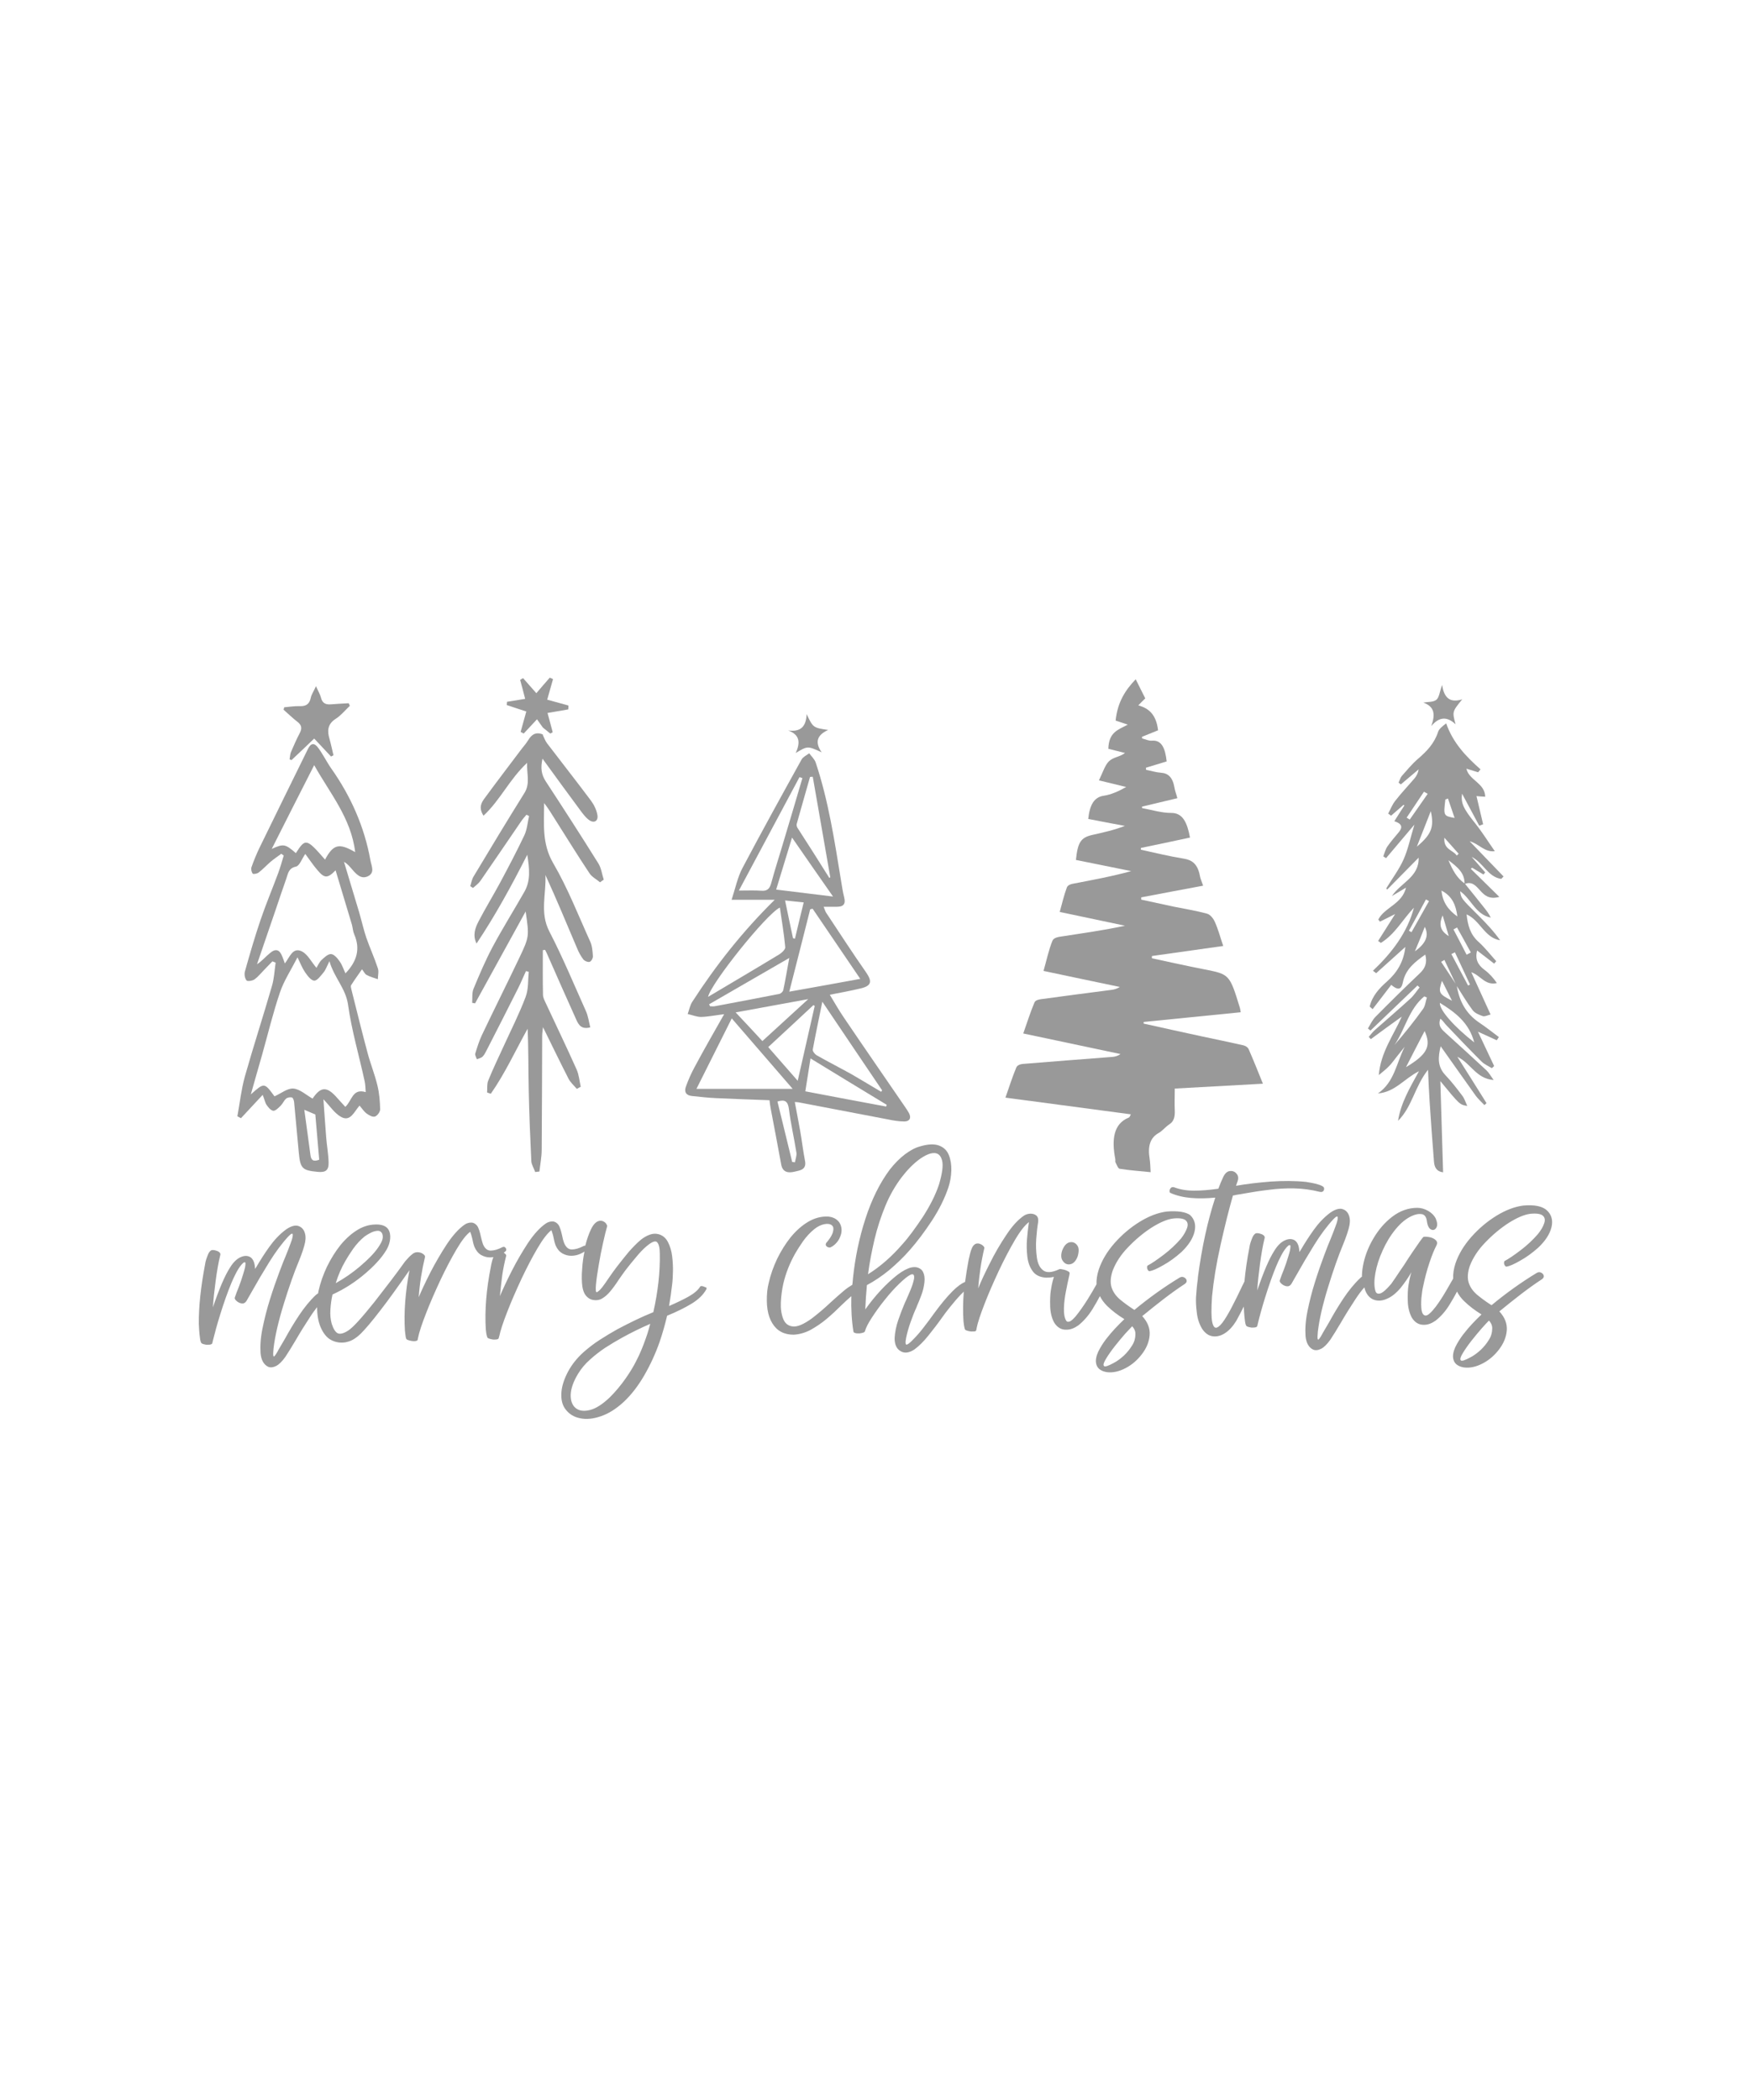 <?xml version="1.0" encoding="UTF-8" standalone="no"?>
<!DOCTYPE svg PUBLIC "-//W3C//DTD SVG 1.1//EN" "http://www.w3.org/Graphics/SVG/1.1/DTD/svg11.dtd">
<svg width="100%" height="100%" viewBox="0 0 1080 1296" version="1.1" xmlns="http://www.w3.org/2000/svg" xmlns:xlink="http://www.w3.org/1999/xlink" xml:space="preserve" xmlns:serif="http://www.serif.com/" style="fill-rule:evenodd;clip-rule:evenodd;stroke-linejoin:round;stroke-miterlimit:2;">
    <path d="M434.6,794.1C434.1,793.9 433.6,793.7 433.1,793.7C432.6,793.7 432.4,793.7 432.2,793.9C430.8,796.2 428.3,798.3 424.9,800.2C421.5,802.1 417.5,804 412.9,806C413.7,801.5 414.3,797.1 414.8,792.7C415.1,790.6 415.2,788 415.3,784.9C415.4,781.8 415.2,778.5 414.8,775.2C414.4,771.9 413.5,769 412.2,766.5C410.9,764 409,762.4 406.5,761.7C404.7,761.2 402.8,761.3 400.9,762C399,762.7 397.1,763.8 395.4,765.2C393,767.2 390.6,769.7 388.1,772.5C385.7,775.4 383.3,778.4 380.9,781.5C379.1,783.9 377.3,786.3 375.7,788.7C374.2,791 372.8,792.9 371.6,794.5C370.3,796.1 369.2,797.1 368.3,797.5C367.7,797.6 367.5,796 367.8,792.7C368.1,789.4 368.7,785.4 369.5,780.7C370.3,775.9 371.2,771.3 372.2,766.9C373.2,762.5 374,759.1 374.7,756.8C374.8,756.5 374.6,756 374.2,755.4C373.9,754.8 373.3,754.3 372.6,753.9C371.9,753.5 371.1,753.3 370.1,753.4C368.1,753.7 366.3,755.4 364.8,758.5C363.4,761.4 362.2,764.8 361.2,768.8C360.9,768.7 360.5,768.8 360.1,769C357.4,770.4 355,771.1 352.9,771.1C350.8,771.1 349.2,769.7 348.1,767C347.6,765.7 347.2,764.2 346.9,762.5C346.6,761.2 346.3,759.9 345.9,758.7C345.5,757.5 345.1,756.5 344.5,755.7C343.5,754.5 342.3,753.8 340.9,753.8C339.5,753.8 338.1,754.2 336.8,755.1C333.2,757.6 329.6,761.5 325.9,767C322.3,772.5 318.9,778.3 315.8,784.4C312.7,790.5 310.3,795.7 308.5,799.9C308.9,795.7 309.4,791.5 309.9,787.4C310.5,783.3 311.3,779.2 312.4,775C312.5,774.6 312.2,774.2 311.7,773.7C311.5,773.5 311.2,773.3 310.9,773.1C311.3,772.8 311.7,772.5 312.1,772.1C312.4,771.8 312.5,771.3 312.4,770.9C312.3,770.4 312,770 311.6,769.7C311.2,769.4 310.6,769.4 310,769.7C307.3,771.1 304.9,771.8 302.8,771.8C300.7,771.8 299.1,770.4 298,767.7C297.6,766.5 297.2,765 296.8,763.3C296.5,761.9 296.2,760.6 295.8,759.4C295.4,758.2 295,757.2 294.4,756.4C293.4,755.2 292.2,754.5 290.8,754.5C289.4,754.5 288,754.9 286.7,755.8C283.1,758.3 279.5,762.3 275.8,767.8C272.2,773.3 268.8,779.1 265.7,785.1C262.6,791.2 260.2,796.3 258.4,800.6C259,792.3 260.3,784 262.3,775.7C262.4,775.2 262.1,774.7 261.4,774.1C260.7,773.5 259.8,773.1 258.8,772.9C257.2,772.6 255.9,772.9 254.8,773.7C253.8,774.5 252.6,775.5 251.5,776.8C250.3,778.1 249.6,778.9 249.4,779.3C244.7,785.9 238.5,794 231,803.6C223,813.6 217.6,819.5 214.8,821.2C212,823 209.8,823.5 208.4,822.8C207,822.1 205.7,820.1 204.7,816.9C204,814.3 203.7,811.5 203.9,808.3C204.1,805.1 204.5,802 205.2,798.9C212.4,795.6 219.2,791.3 225.7,785.7C227.7,784 230,781.9 232.4,779.3C234.8,776.8 236.9,774 238.6,771.2C239.8,769 240.6,766.8 240.8,764.4C241,762.1 240.6,760.1 239.5,758.5C238.4,756.9 236.3,755.9 233.3,755.7C229,755.5 224.9,756.5 221,758.8C217.1,761.1 213.5,764.3 210.2,768.3C207,772.3 204.2,776.8 201.8,781.7C199.5,786.6 197.7,791.6 196.6,796.6C196.5,797.1 196.4,797.6 196.3,798.2C195.8,798.5 195.4,798.8 194.9,799.2C191.2,802.7 187.8,806.9 184.6,811.7C181.4,816.5 178.5,821.4 175.8,826.3C174.6,828.3 173.5,830.2 172.4,832.1C172,832.7 171.7,833.3 171.4,833.9C170.7,835.2 170.1,836.1 169.6,836.7C169.1,837.3 168.8,837.3 168.7,836.7C168.5,836.1 168.6,834.6 168.8,832.2C169.7,824.6 171.8,815.5 175.1,804.8C178.4,794.1 181.5,785.3 184.4,778.4C186.4,773.5 187.7,769.6 188.3,766.6C188.8,764 188.6,761.7 187.7,759.8C186.8,757.9 185.3,756.8 183.3,756.4C181.2,756.2 178.8,757.1 176.2,759C172.5,761.8 169.2,765.3 166.2,769.5C163.2,773.7 160.6,777.8 158.2,781.9C157.9,782.3 157.7,782.7 157.4,783.1C157.3,779.5 156.3,777.1 154.6,775.9C152.8,774.8 150.8,774.8 148.4,775.9C146,777 143.9,779.1 142,782.2C138.8,787.1 135.3,795.3 131.4,806.8C131.7,801.8 132.3,796.4 133.1,790.4C133.9,784.5 134.8,779.1 136,774.3C136.1,773.7 135.8,773.1 135.1,772.6C134.4,772.1 133.5,771.8 132.6,771.6C131.7,771.4 130.9,771.4 130.4,771.6C129.7,772 129.1,772.7 128.6,773.7C128.1,774.8 127.7,775.9 127.3,777.1C126.9,778.3 126.7,779.3 126.6,780.1C123.9,794.2 122.6,806.5 122.7,817C122.7,817.7 122.8,819 122.9,820.7C123,822.4 123.2,824.1 123.4,825.7C123.6,827.3 123.9,828.4 124.3,828.9C124.5,829.1 125,829.4 125.9,829.6C126.7,829.8 127.5,830 128.4,829.9C129.6,829.9 130.3,829.7 130.7,829.4C131,829.1 131.2,828.5 131.3,827.7C132.4,823.2 133.9,817.6 136,810.9C138.1,804.2 140.3,797.8 142.8,791.8C143.5,790.1 144.5,787.9 145.9,785.2C147.3,782.6 148.7,780.6 150.2,779.3C150.5,779.1 150.8,779 151.1,779C151.4,779 151.5,779.3 151.5,779.8C151.5,780.3 151.4,781.2 151.2,782.3C150.6,784.8 149.7,787.5 148.8,790.3C147.8,793.1 146.9,795.6 146,797.7C145.6,798.9 145.2,799.9 144.9,800.8C144.7,801.4 145.1,802.1 146,802.9C146.9,803.7 147.9,804.2 149.1,804.4C150.3,804.6 151.3,804.1 152.1,802.9C153.1,801.1 154.2,799.2 155.3,797.3C158.6,791.4 162.2,785.3 166.1,779C170,772.7 174,767.3 178.1,762.9C179.8,761.2 180.6,760.9 180.7,762C180.7,763.1 180.3,764.9 179.3,767.4C178.4,770 177.3,772.6 176.2,775.4C175.3,777.4 174,780.8 172.2,785.6C170.4,790.4 168.5,795.8 166.6,801.9C164.7,807.9 163.2,813.9 162,819.8C160.8,825.7 160.5,830.8 160.8,835.1C161.2,839.4 162.8,842.2 165.5,843.5C167,844.1 168.6,843.9 170.4,843C172.2,842.1 174.1,840.2 176.1,837.4C178,834.5 180.2,831 182.6,826.9C185.5,821.9 188.5,817.1 191.6,812.4C193,810.2 194.4,808.4 195.7,806.7C195.7,811.5 196.4,815.5 197.8,818.9C199.5,822.9 201.7,825.6 204.4,827C207.1,828.4 210,828.9 213.2,828.4C213.6,828.3 214,828.2 214.4,828.1C217.1,827.5 219.8,825.8 222.7,823C225.6,820.1 229.5,815.5 234.5,809C239.5,802.6 245.5,794.2 252.7,783.9C250.1,797.5 249.2,810 249.9,821.3C250,821.7 250,822.3 250.1,823C250.2,823.7 250.3,824.5 250.4,825.2C250.6,825.9 250.7,826.4 251,826.6C251.3,826.8 251.9,827.1 252.8,827.3C253.7,827.5 254.6,827.7 255.4,827.7C256.1,827.7 256.7,827.6 257,827.5C257.3,827.4 257.6,827.2 257.7,827C257.8,826.7 257.9,826.4 257.9,825.9C258,825.8 258,825.7 258,825.6C258.7,822.1 260.4,817 262.9,810.6C265.4,804.1 268.4,797.3 271.7,790.2C275.1,783 278.4,776.7 281.7,771.1C285,765.5 287.8,761.9 290.2,760.2C290.7,761.6 291.2,763.1 291.5,764.6C291.8,766.2 292.2,767.9 292.8,769.5C293.8,771.8 295.2,773.5 296.9,774.5C298.7,775.5 300.5,776 302.4,776C303.1,776 303.8,775.9 304.5,775.8C304.2,776.6 303.9,777.4 303.7,778.2C303.3,779.8 303,781 302.9,781.9C300.1,795.9 299.1,808.7 299.8,820.3C299.8,820.6 299.9,821.2 300,822C300.1,822.8 300.2,823.5 300.4,824.2C300.6,824.9 300.7,825.4 301,825.7C301.3,825.9 301.9,826.2 302.8,826.4C303.7,826.6 304.6,826.8 305.4,826.7C306.1,826.7 306.7,826.6 307,826.5C307.3,826.4 307.5,826.3 307.7,826C307.8,825.8 307.9,825.4 308,825C308,824.9 308,824.8 308.1,824.7C308.8,821.2 310.5,816.1 313,809.7C315.5,803.2 318.5,796.4 321.8,789.3C325.2,782.1 328.5,775.8 331.8,770.2C335.1,764.6 337.9,761 340.3,759.2C340.8,760.6 341.3,762.1 341.6,763.7C341.9,765.4 342.3,767 342.9,768.6C343.9,770.9 345.3,772.5 347,773.5C348.8,774.5 350.6,775 352.5,775C355.4,775 358.1,774.1 360.7,772.4C360,775.9 359.5,779.3 359.3,782.8C358.9,787.3 359,791 359.4,794C359.8,796.4 360.5,798.3 361.6,799.6C362.7,800.9 363.9,801.7 365.3,802.1C367.8,802.7 369.9,802.4 371.7,801.3C373.5,800.2 375.1,798.8 376.5,797.1C378.1,795.2 379.9,792.8 381.9,789.7C383.3,787.6 384.7,785.8 385.8,784.2C388,781.3 390.3,778.5 392.5,775.9C394.7,773.2 396.8,771 398.9,769.2C402.2,766.4 404.4,765.5 405.5,766.6C406.6,767.7 407.2,770.2 407.2,773.9C407.4,784.9 406.1,796.9 403.2,809.8C396,812.7 388.6,816.3 380.9,820.4C377.3,822.4 373.7,824.6 370.1,826.9C366.5,829.2 363.2,831.8 360.1,834.5C356.2,838 352.9,842.1 350.5,846.6C348.1,851.2 346.8,855.3 346.5,859C346.1,863.6 347,867.3 349.2,870C351.4,872.8 354.4,874.6 358.2,875.3C362,876.1 366.3,875.6 370.9,874C375.6,872.4 380.2,869.5 384.9,865.2C389.7,860.7 393.9,855.2 397.6,848.8C401.3,842.4 404.5,835.5 407.1,828.1C408.9,822.8 410.4,817.5 411.7,812C417.8,809.5 422.8,807 426.9,804.5C431,802 434,799.1 435.9,795.7C436.1,795.2 436.1,794.8 435.8,794.5C435.5,794.6 435.1,794.3 434.6,794.1ZM213.2,778.1C214.4,776 216,773.5 218,770.6C220.1,767.7 222.4,765.2 225,763.1C225.9,762.4 227.1,761.7 228.6,760.9C230.1,760.1 231.5,759.7 232.9,759.6C234.3,759.5 235.3,760.1 235.9,761.4C236.5,763 236.3,764.8 235.2,766.9C234.1,769 232.7,771 230.9,773.1C229.1,775.2 227.3,776.9 225.6,778.5C223.9,780 222.7,781.1 222.1,781.6C217.4,785.6 212.4,789 207.2,791.9C208.7,787 210.7,782.4 213.2,778.1ZM398.5,826.1C396.8,831 394.9,835.6 392.6,840C391,843.2 388.8,846.9 385.9,851C383,855.1 379.8,858.9 376.4,862.3C371.8,866.7 367.7,869.3 364,870.2C360.3,871.1 357.4,870.7 355.3,869C353.2,867.3 352.1,864.5 352.2,860.8C352.3,857.1 353.8,852.7 356.7,847.9C358.7,844.6 361.2,841.6 364.3,838.9C367.2,836.3 370.3,833.9 373.6,831.7C377,829.5 380.4,827.5 383.8,825.6C389.6,822.4 395.5,819.5 401.3,817C400.5,820 399.6,823.1 398.5,826.1Z" style="fill:rgb(2,1,2);fill-opacity:0.4;fill-rule:nonzero;"/>
    <path d="M660.6,780.2C662.5,779.8 664,778.2 665.1,775.3C666,772.1 665.9,769.8 664.6,768.3C663.4,766.8 661.8,766.3 660,766.7C658.1,767.2 656.6,768.9 655.5,771.8C654.6,774.6 654.8,776.8 656,778.3C657.2,780 658.8,780.6 660.6,780.2Z" style="fill:rgb(2,1,2);fill-opacity:0.4;fill-rule:nonzero;"/>
    <path d="M720,747.7C714.6,748.4 709.1,750.5 703.4,754C697.7,757.5 692.5,761.9 687.9,767.1C683.3,772.3 680,777.8 678.1,783.5C677,786.8 676.6,789.9 676.7,792.6C675.1,795.5 673.2,798.7 671.1,802.1C668.5,806.2 666.1,809.6 663.8,812.4C662.2,814.2 661,815.3 660,815.6C659,815.9 658.3,815.7 657.9,814.9C656.9,813.1 656.5,810.6 656.6,807.3C656.7,804 657.1,800.7 657.8,797.1C658.5,793.6 659.1,790.5 659.7,788C659.9,787.3 660,786.6 660.1,786C660.2,785.5 660,785.1 659.4,784.7C658.9,784.4 658.2,784.1 657.4,783.8C656.6,783.6 655.9,783.4 655.2,783.3C654.9,783.2 654.5,783.2 654.2,783.2L653.9,783.2L653.8,783.3L653.6,783.3L653.6,783.4L653.5,783.4C649.1,785.4 645.9,785.6 643.8,784C641.7,782.4 640.4,779.8 639.9,776.1C639.4,772.5 639.2,768.7 639.5,764.6C639.8,760.5 640.2,757 640.7,754.1C640.9,752.2 640.5,750.9 639.5,750.1C638.5,749.3 637.3,749 635.8,749C634.3,749.1 633,749.5 631.8,750.3C628.2,752.8 624.6,756.7 621,762.2C617.3,767.7 613.9,773.5 610.9,779.6C607.8,785.7 605.4,790.8 603.7,795.1C604,790.9 604.5,786.7 605.1,782.6C605.7,778.5 606.5,774.4 607.5,770.2C607.5,769.8 607.3,769.4 606.8,768.9C606.3,768.4 605.7,768 604.9,767.7C604.1,767.4 603.3,767.3 602.5,767.5C601.7,767.7 601,768.3 600.3,769.3C599.6,770.6 599.1,772 598.7,773.6C598.3,775.2 598,776.5 597.8,777.4C596.9,782.1 596.2,786.7 595.6,791.1C593.3,792.1 590.7,794 587.9,796.8C584.4,800.3 580.7,804.8 576.8,810.1C574.5,813.3 572.3,816.3 570.1,819.1C567.9,822 565.8,824.4 563.8,826.4C561.9,828.4 560.6,829.5 559.7,829.8C558.8,830.1 558.6,828.7 559.2,825.7C559.8,822.7 560.7,819.5 561.9,816.1C563.1,812.7 564.3,809.6 565.6,806.8C565.7,806.6 565.8,806.4 565.8,806.2C566.7,804.2 567.6,802 568.6,799.3C569.6,796.7 570.2,794 570.5,791.4C570.8,788.8 570.5,786.6 569.5,784.7C568.9,783.6 567.9,782.9 566.7,782.4C565.5,781.9 564,781.9 562.4,782.2C559.9,782.8 557.1,784.3 553.9,786.7C546.9,792.2 540.2,799.4 534,808.1C534.2,803.4 534.5,798.4 535,793.1C539.7,790.6 544.3,787.5 548.8,783.8C553.3,780 557.6,775.9 561.6,771.3C565.9,766.4 570.4,760.5 575,753.5C579.6,746.5 583,739.6 585.3,732.8C586.4,729.4 587,726 587.1,722.4C587.2,718.9 586.7,715.7 585.6,712.9C584.5,710.1 582.5,708.1 579.6,707C576.7,705.9 572.8,706 567.8,707.5C564.8,708.3 561.8,709.9 558.6,712.3C555.4,714.7 552.3,717.8 549.2,721.7C543,730 538,740.1 534.1,752.1C530.2,764.1 527.7,776.4 526.4,788.9C526.3,790.3 526.2,791.6 526,792.9C524.5,793.8 522.8,794.9 521,796.4C518.4,798.6 515.6,801 512.7,803.7C508.8,807.4 505,810.6 501.1,813.6C496,817.3 492,819 489.2,818.6C486.4,818.3 484.4,816.7 483.3,813.8C482.2,810.9 481.7,807.5 481.9,803.6C482.1,799.6 482.6,795.9 483.4,792.3C484.9,785.8 487.4,779.5 490.8,773.5C492,771.4 493.6,768.9 495.6,766C497.7,763.1 500,760.6 502.6,758.5C504.6,756.9 506.7,755.9 508.7,755.5C510.7,755.1 512.3,755.3 513.4,756.2C514.5,757.1 514.6,758.7 513.8,761.1C513.4,762.1 512.9,763.1 512.2,764.1C511.5,765.1 510.9,765.9 510.3,766.6C510.2,766.7 510.2,766.8 510,766.9C509.6,767.5 509.5,768.1 509.7,768.6C510,769.1 510.4,769.5 511,769.7C511.6,769.9 512.1,770 512.5,769.8C513.7,769.3 515,768.4 516.3,766.9C517.6,765.5 518.5,763.6 519.1,761.5C519.7,758.8 519.3,756.4 517.9,754.3C516.4,752.3 514.2,751.1 511.1,750.8C506.8,750.6 502.7,751.7 498.8,754C494.9,756.3 491.3,759.5 488,763.5C484.8,767.5 482,772 479.6,776.9C477.3,781.8 475.5,786.8 474.4,791.8C474,793.3 473.7,795 473.5,796.8C472.7,805.3 473.7,811.9 476.6,816.6C479.5,821.4 483.9,823.7 489.8,823.7C493.4,823.5 496.9,822.5 500.3,820.7C503.7,818.8 507,816.6 510.2,813.9C513.4,811.2 516.3,808.5 519.1,805.7C521.3,803.6 523.3,801.7 525.3,800L525.4,799.9C525.2,807.9 525.6,815.2 526.7,821.8C526.8,822.2 527.1,822.5 527.6,822.6C528.1,822.8 528.6,822.9 529.1,822.9L530.6,822.9C532.6,822.6 533.7,822.2 533.8,821.5C534.4,819.4 535.8,816.6 538.1,813.1C540.4,809.6 543,805.9 546.1,802.1C549.1,798.3 552.1,795 555,792.2C557.9,789.4 560.2,787.5 561.9,786.7C563.7,785.9 564.4,786.7 564.1,789.2C563.7,791.2 563,793.5 561.9,796.1C560.8,798.7 559.9,800.9 559.1,802.6C558.8,803.3 558.5,803.8 558.4,804.1C557,807.4 555.6,811 554.3,814.8C553,818.6 552.3,822.3 552.1,825.9C552.1,829.7 553.3,832.4 555.7,833.8C558.1,835.3 560.9,835 564.2,832.9C567.1,830.8 570,827.9 572.9,824.3C575.8,820.7 578.8,816.8 581.7,812.7C582.8,811.1 584.4,809 586.5,806.4C588.6,803.8 590.7,801.3 592.9,799C593.6,798.3 594.2,797.7 594.8,797.1C594.3,803.5 594.2,809.5 594.6,815.3C594.6,815.6 594.7,816.2 594.8,817C594.9,817.8 595,818.5 595.2,819.3C595.4,820 595.5,820.5 595.7,820.7C596,820.9 596.6,821.2 597.5,821.4C598.4,821.6 599.3,821.8 600.2,821.7C600.9,821.7 601.5,821.7 601.8,821.6C602.1,821.5 602.3,821.4 602.4,821.1C602.5,820.8 602.6,820.5 602.7,820L602.7,819.7C603.4,816.2 605.1,811.1 607.6,804.7C610.1,798.2 613.1,791.4 616.4,784.3C619.8,777.1 623.1,770.8 626.4,765.2C629.7,759.6 632.6,756 635,754.2C635,754.7 634.8,755.4 634.7,756.3C634.4,758.5 634.1,761.3 633.8,764.8C633.5,768.3 633.6,771.8 634,775.4C634.4,779 635.5,782 637.3,784.5C639.1,787 641.9,788.3 645.7,788.5C647.2,788.5 648.7,788.4 650.4,788C649.9,789.7 649.4,791.4 649.1,793C648.8,794.6 648.6,795.8 648.5,796.5C648.1,799 648,802.2 648.1,806C648.2,809.8 649,813.2 650.5,816.1C652.5,819.3 655.1,820.8 658.3,820.6C660.6,820.6 663,819.7 665.4,818C668.7,815.4 671.7,812 674.3,807.8C676,805 677.5,802.4 678.8,799.9C679.9,802.1 681.4,804.1 683.3,806C686.3,808.9 689.8,811.6 693.9,814.1C689.4,818.4 686,822.1 683.6,825.2C682,827.1 680.4,829.4 678.8,832.2C677.2,835 676.3,837.6 676.3,840.2C676.4,842.2 677.1,843.7 678.3,844.8C679.6,845.9 681.2,846.5 683,846.8C686.8,847.3 690.7,846.4 694.7,844.3C698.7,842.2 702,839.3 704.8,835.6C707.6,831.9 709.2,828 709.5,823.9C709.8,819.8 708.3,815.9 704.9,812.2C705,812.1 705.1,812.1 705.2,812C709.5,808.5 713.7,805.1 718,801.8C722.3,798.5 726.7,795.3 731.3,792.3C732.2,791.6 732.5,790.9 732.3,790.1C732.1,789.3 731.5,788.7 730.7,788.3C729.9,787.9 729,787.9 728.1,788.4C718.2,794.4 708.9,801.1 700.1,808.4C699.8,808.2 699.4,808 699,807.7C696.1,805.8 693.4,803.8 691,801.8C688.6,799.7 686.9,797.3 686,794.5C685.1,791.7 685.3,788.2 686.7,784.1C688.6,779.2 691.7,774.3 696.3,769.6C700.8,764.9 705.6,760.9 710.7,757.6C715.8,754.4 720.2,752.5 723.9,752C727.8,751.6 730.4,752 731.7,753.1C733,754.2 733.3,755.8 732.6,757.8C731.9,759.8 730.7,762 728.9,764.3C725.8,767.9 722.2,771.3 718.1,774.4C714,777.5 710.8,779.7 708.3,781C708,781.2 707.9,781.6 707.9,782.2C707.9,782.8 708.1,783.3 708.4,783.8C708.7,784.3 709.1,784.5 709.5,784.5C711.3,784.2 714.1,783 717.9,780.8C721.7,778.7 725.4,776 729.1,772.7C733.5,768.5 736.2,764.3 737.2,760.1C738.2,755.9 737.2,752.4 734.4,749.8C731.8,748 726.9,747.1 720,747.7ZM539.7,764.9C541.4,757.7 543.7,750.7 546.4,744.2C549.1,737.6 552.5,731.8 556.4,726.6C560,721.9 563.6,718.3 567.2,715.6C570.8,713 573.9,711.6 576.4,711.6C579,711.6 580.6,713.1 581.4,716.2C582.2,719.3 581.5,724.2 579.5,731C577.4,737.3 574.1,743.9 569.6,750.9C565,757.8 560.8,763.6 556.8,768C550.2,775.6 543.2,781.7 535.7,786.4C536.6,779.3 538,772.2 539.7,764.9ZM698.7,818.5C700.2,820.1 700.8,821.8 700.7,823.5C700.7,825.8 700.1,828.1 698.7,830.3C697.3,832.6 695.6,834.7 693.6,836.6C691.5,838.5 689.5,840 687.4,841.1C683.9,843 681.9,843.7 681.3,843C680.7,842.3 681.2,840.8 682.6,838.5C684,836.2 685.8,833.6 688,830.8C690.2,828 692.4,825.4 694.4,823.1C696.5,820.8 697.9,819.3 698.7,818.5Z" style="fill:rgb(2,1,2);fill-opacity:0.4;fill-rule:nonzero;"/>
    <path d="M949.2,761.5C946.1,765.1 942.5,768.5 938.4,771.6C934.3,774.7 931.1,776.9 928.6,778.2C928.3,778.4 928.2,778.8 928.2,779.4C928.2,780 928.4,780.5 928.7,781C929,781.5 929.4,781.7 929.8,781.7C931.6,781.4 934.4,780.2 938.2,778C942,775.9 945.7,773.2 949.4,769.9C953.8,765.7 956.5,761.5 957.5,757.3C958.5,753.1 957.5,749.6 954.7,747C951.9,744.4 947,743.4 940.1,744C934.7,744.7 929.2,746.8 923.5,750.3C917.8,753.8 912.6,758.2 908,763.4C903.4,768.6 900.1,774.1 898.2,779.8C897.1,783.2 896.7,786.3 896.8,789.1C895.4,791.5 893.9,794.1 892.3,796.9C890.2,800.5 888.1,803.7 886,806.5C883.2,810.1 881.2,811.9 879.8,811.9C878.5,811.8 877.7,810.7 877.3,808.5C877,806.3 877,803.8 877.2,801C877.5,798.2 877.8,795.9 878.2,794.2C879.3,788.9 880.6,783.9 882.2,779.2C883.8,774.4 885.2,771.1 886.3,769C887.1,767.6 887.1,766.4 886.2,765.5C885.4,764.6 884.2,764 882.7,763.6C881.2,763.3 879.8,763.1 878.6,763.3C878.3,763.4 877.6,764.3 876.3,766.1C875.1,767.8 873.6,770 871.8,772.6C870,775.2 868.3,777.9 866.5,780.7C864.6,783.5 862.9,785.9 861.5,788.1C860.1,790.2 859.1,791.6 858.6,792.3C855.7,795.7 853.5,797.7 851.9,798.2C850.3,798.7 849.2,798.2 848.8,796.6C848,793.8 848,790.2 848.8,785.7C849.6,781.2 851.1,776.5 853.3,771.7C855.5,766.8 858.1,762.5 861.3,758.6C864.5,754.7 867.9,751.9 871.6,750.3C873.8,749.3 875.8,749 877.5,749.3C879.2,749.6 880.3,751.1 880.6,753.7C881,756.5 881.9,758.2 883.2,758.8C884.5,759.4 885.6,759 886.4,757.7C887.2,756.4 887.1,754.6 886.1,752.1C885.1,750.1 883.5,748.5 881.4,747.3C879.3,746.1 877,745.4 874.7,745.4C869.1,745.4 863.9,747.3 859.2,750.9C854.5,754.5 850.6,759.1 847.4,764.6C844.2,770.1 842.1,775.8 841.1,781.5C840.7,783.7 840.5,785.9 840.5,787.9C840.1,788.1 839.8,788.4 839.4,788.8C835.7,792.3 832.3,796.5 829.1,801.3C825.9,806.1 823,811 820.3,815.9C819.1,817.9 818,819.8 816.9,821.7C816.5,822.3 816.2,822.9 815.9,823.5C815.2,824.8 814.6,825.7 814.1,826.3C813.6,826.9 813.3,826.9 813.2,826.3C813,825.7 813.1,824.2 813.3,821.8C814.2,814.2 816.3,805.1 819.6,794.4C822.9,783.7 826,774.9 828.9,768C830.9,763.1 832.2,759.2 832.8,756.2C833.3,753.6 833.1,751.3 832.2,749.4C831.3,747.5 829.8,746.4 827.8,746C825.7,745.8 823.3,746.7 820.7,748.6C817,751.4 813.7,754.9 810.7,759.1C807.7,763.3 805.1,767.4 802.7,771.5C802.4,771.9 802.2,772.3 801.9,772.7C801.8,769.1 800.8,766.7 799.1,765.5C797.3,764.4 795.3,764.4 792.9,765.5C790.5,766.6 788.4,768.7 786.5,771.8C783.3,776.7 779.8,784.9 775.9,796.4C776.2,791.4 776.8,786 777.6,780C778.4,774.1 779.3,768.7 780.5,763.9C780.6,763.3 780.3,762.7 779.6,762.2C778.9,761.7 778,761.4 777.1,761.2C776.2,761 775.4,761 774.9,761.2C774.2,761.6 773.6,762.3 773.1,763.3C772.6,764.4 772.2,765.5 771.8,766.7C771.4,767.9 771.2,768.9 771.1,769.7C769.6,777.3 768.6,784.4 768,790.9C767.9,791.1 767.7,791.4 767.6,791.7C767,792.9 766.3,794.2 765.6,795.8C764.2,798.8 762.6,802 760.8,805.5C759.1,808.9 757.3,812 755.6,814.6C753.9,817.2 752.3,818.8 751,819.3C749.7,819.8 748.7,818.7 748.1,815.8C747.5,812.9 747.5,807.7 748,800.1C748.9,790.7 750.6,780.1 753.3,768.1C756,756.1 758.5,746.1 760.9,737.8C761.8,737.7 762.6,737.5 763.5,737.3C764.9,737.1 766.3,736.9 767.7,736.6C772.7,735.7 777.8,734.9 783,734.3C788.2,733.6 793.4,733.3 798.6,733.4C803.8,733.5 809.1,734.2 814.3,735.5C815.5,735.8 816.3,735.6 816.8,734.9C817.2,734.3 817.3,733.6 817,732.8C816.6,732.2 815.6,731.7 814.2,731.2C812.7,730.7 811.1,730.3 809.5,730C807.8,729.7 806.7,729.5 806,729.4C799,728.7 791.7,728.7 784.2,729.2C776.7,729.8 769.5,730.6 762.8,731.8C763.2,730.7 763.5,729.7 763.8,728.9C764.4,727.1 764.2,725.5 763.1,724.3C762.1,723.1 760.7,722.5 759.1,722.7C757.4,722.8 756,724.1 754.9,726.4C753.9,728.5 752.9,730.9 751.9,733.6C746.5,734.4 741.5,734.8 736.9,734.8C732.3,734.8 728.3,734.1 724.8,732.8C723.9,732.5 723.2,732.6 722.7,733C722.2,733.5 721.9,734.1 721.8,734.8C721.7,735.5 721.9,736 722.3,736.2C726.1,737.9 730.4,738.9 735,739.3C739.6,739.7 744.6,739.6 750,739.1C745.2,753.7 741.7,770 739.3,788C739.3,788.5 739.2,788.9 739.2,789.5C738.7,792.9 738.4,796.6 738.1,800.6C738,803.1 738.1,806.3 738.6,810C739,813.8 740.1,817.1 741.9,820.1C743.8,822.9 746,824.4 748.6,824.7C751.1,825 753.6,824.3 755.9,822.8C758.6,821.1 760.9,818.5 763,815.1C764.6,812.2 766.1,809.3 767.6,806.3L767.6,806.4C767.6,807.1 767.7,808.4 767.8,810.1C767.9,811.8 768.1,813.5 768.3,815.1C768.5,816.7 768.8,817.8 769.2,818.3C769.4,818.5 769.9,818.8 770.8,819C771.6,819.2 772.4,819.4 773.3,819.3C774.5,819.3 775.2,819.1 775.6,818.8C775.9,818.5 776.1,817.9 776.2,817.1C777.3,812.6 778.8,807 780.9,800.3C783,793.6 785.2,787.2 787.7,781.2C788.4,779.5 789.4,777.3 790.8,774.6C792.2,772 793.6,770 795.1,768.7C795.4,768.5 795.7,768.4 796,768.4C796.3,768.4 796.4,768.7 796.4,769.2C796.4,769.7 796.3,770.6 796.1,771.7C795.5,774.2 794.6,776.9 793.7,779.7C792.7,782.5 791.8,785 790.9,787.1C790.5,788.3 790.1,789.3 789.8,790.2C789.6,790.8 790,791.5 790.9,792.3C791.8,793.1 792.8,793.6 794,793.8C795.2,794 796.2,793.5 797,792.3C798,790.5 799.1,788.6 800.2,786.7C803.5,780.8 807.1,774.7 811,768.4C814.9,762.1 818.9,756.7 823,752.3C824.7,750.6 825.5,750.3 825.6,751.4C825.6,752.5 825.2,754.3 824.2,756.8C823.3,759.4 822.2,762 821.1,764.8C820.2,766.8 818.9,770.2 817.1,775C815.3,779.8 813.4,785.2 811.5,791.3C809.6,797.3 808.1,803.3 806.9,809.2C805.7,815.1 805.4,820.2 805.7,824.5C806.1,828.8 807.7,831.6 810.4,832.9C811.9,833.5 813.5,833.3 815.3,832.4C817.1,831.5 819,829.6 821,826.8C822.9,823.9 825.1,820.4 827.5,816.3C830.4,811.3 833.4,806.5 836.5,801.8C838.4,798.9 840.2,796.5 842,794.5C842.2,795.2 842.4,795.8 842.6,796.5C843.8,799.5 845.7,801.4 848.1,802.2C850.5,803 853.2,802.8 856,801.5C858.9,800.3 861.7,798 864.4,794.8C866.9,791.7 869.1,788.5 871,785.2C870.5,786.9 870.1,788.5 869.8,790C869.5,791.5 869.3,792.7 869.2,793.4C868.8,795.9 868.7,799.1 868.8,802.9C868.9,806.7 869.7,810.1 871.2,813C873.1,816.2 875.7,817.7 878.9,817.6C881.2,817.6 883.6,816.7 886,815C889.3,812.4 892.3,809 894.8,804.8C896.5,802.1 897.9,799.5 899.2,797.1C900.3,799.3 901.8,801.3 903.7,803.1C906.7,806 910.2,808.7 914.3,811.2C909.8,815.5 906.4,819.2 904,822.3C902.4,824.2 900.8,826.5 899.2,829.3C897.6,832.1 896.7,834.7 896.7,837.3C896.8,839.3 897.5,840.8 898.7,841.9C900,843 901.6,843.6 903.4,843.9C907.2,844.4 911.1,843.5 915.1,841.4C919.1,839.3 922.4,836.4 925.2,832.7C928,829 929.6,825.1 929.9,821C930.2,816.9 928.7,813 925.3,809.3C925.4,809.2 925.5,809.2 925.6,809.1C929.9,805.6 934.1,802.2 938.4,798.9C942.7,795.6 947.1,792.4 951.7,789.4C952.6,788.7 952.9,788 952.7,787.2C952.5,786.4 951.9,785.8 951.1,785.4C950.3,785 949.4,785 948.5,785.5C938.6,791.5 929.3,798.2 920.5,805.5C920.2,805.3 919.8,805.1 919.4,804.8C916.5,802.9 913.8,800.9 911.4,798.9C909,796.8 907.3,794.4 906.4,791.6C905.5,788.8 905.7,785.3 907.1,781.2C909,776.3 912.1,771.4 916.7,766.7C921.2,762 926,758 931.1,754.7C936.2,751.5 940.6,749.6 944.3,749.1C948.2,748.7 950.8,749.1 952.1,750.2C953.4,751.3 953.7,752.9 953,754.9C952.3,757.1 951,759.2 949.2,761.5ZM918.9,815C920.4,816.6 921,818.3 920.9,820C920.9,822.3 920.3,824.6 918.9,826.8C917.5,829.1 915.8,831.2 913.8,833.1C911.7,835 909.7,836.5 907.6,837.6C904.1,839.5 902.1,840.2 901.5,839.5C900.9,838.8 901.4,837.3 902.8,835C904.2,832.7 906,830.1 908.2,827.3C910.4,824.5 912.6,821.9 914.6,819.6C916.7,817.3 918.1,815.7 918.9,815Z" style="fill:rgb(2,1,2);fill-opacity:0.4;fill-rule:nonzero;"/>
    <path d="M446.9,625.9C441.2,626.6 436.9,627.5 432.7,627.6C429.9,627.6 427.2,626.4 424.4,625.8C425.3,623.3 425.8,620.5 427.2,618.3C441.7,595.9 458.1,575 478.1,555.3L451.5,555.3C453.9,547.9 455.2,541.4 458.2,535.7C470.1,513.2 482.4,490.9 494.7,468.7C495.6,467.1 497.8,466.1 499.4,464.9C500.8,466.8 502.7,468.5 503.4,470.6C511.3,494.2 515,518.8 519,543.2C519.6,546.8 520.1,550.4 521,553.9C522,557.9 520.5,559.6 516.6,559.6L508.3,559.6C508.9,561 509.2,562.2 509.8,563.2C517.9,575.4 525.9,587.8 534.3,599.8C538.5,605.8 537.9,608.5 530.7,610.1C524.8,611.5 518.8,612.6 512.1,613.9C515.1,618.9 517.8,623.6 520.8,628C533.3,646.5 546,664.8 558.6,683.2C559.4,684.4 560.3,685.7 561,687C562.6,690.1 561.2,692.1 558.1,692.1C554.7,692.1 551.2,691.5 547.8,690.8C529.5,687.3 511.2,683.8 492.9,680.3C492.3,680.2 491.7,680.2 490.5,680.1C491.6,686.2 492.8,692 493.8,697.8C494.9,704 495.6,710.2 496.8,716.4C497.9,722 493.6,722.3 490.3,723.1C486.5,724 483,723.6 482.1,718.6C480,707.1 477.8,695.5 475.6,684C475.3,682.4 475.1,680.8 474.9,679C463.6,678.6 452.7,678.2 441.9,677.7C437,677.5 432,676.9 427.1,676.4C423.4,676.1 422.1,673.8 423.3,670.6C424.8,666.4 426.6,662.3 428.7,658.5C434.4,647.8 440.4,637.4 446.9,625.9ZM429.8,672L489.2,672C476.5,657.3 464,642.9 451.6,628.5C444.3,643 437.4,656.8 429.8,672ZM487.1,612C502.3,609.3 516.3,606.8 530.9,604.1C520.9,589.4 511.2,575.1 501.5,560.8C501,560.9 500.5,561.1 500,561.2C495.8,577.8 491.6,594.5 487.1,612ZM481.3,560.1C473,564 438.5,607.2 437,615.2C451.8,606.4 466.4,597.8 480.9,589C482.5,588 484.8,585.9 484.6,584.5C483.9,576.6 482.5,568.6 481.3,560.1ZM543.8,673.8C544,673.5 544.2,673.2 544.4,672.9C532.2,654.8 519.9,636.7 507.5,618.2C505.5,628.1 503.4,637.9 501.6,647.7C501.4,648.7 502.8,650.5 503.9,651.2C511.1,655.3 518.4,659 525.6,663C531.7,666.5 537.7,670.2 543.8,673.8ZM495.2,480.2C494.6,480 494,479.8 493.4,479.6C481.1,502.7 468.8,525.7 456,549.6C461.6,549.6 465.7,549.4 469.7,549.7C473.3,550 474.9,548.7 475.9,545.2C478.3,536.3 481.2,527.5 483.8,518.6C487.7,505.8 491.4,493 495.2,480.2ZM488.8,516.9C485.4,528 482.2,538.6 479,549C490.6,550.4 501.8,551.8 514.1,553.3C505.3,540.7 497.2,529.1 488.8,516.9ZM546.9,682.9C547,682.5 547.1,682.2 547.2,681.8C531.8,672.5 516.4,663.1 500.2,653.2C499,660.9 498,667.2 497,673.5C514,676.8 530.4,679.8 546.9,682.9ZM492.3,667C496,650.9 499.4,635.9 502.8,620.8C502.5,620.6 502.2,620.5 502,620.3C492.8,628.9 483.5,637.5 474.1,646.2C480.1,653.1 485.9,659.7 492.3,667ZM487.1,591.2C469.8,601.2 453.7,610.5 437.6,619.8C437.8,620.2 438,620.6 438.2,621C439.2,621 440.2,621.2 441.1,621C454.4,618.5 467.7,616 480.9,613.4C481.9,613.2 483.2,612 483.4,611C484.7,604.9 485.7,598.8 487.1,591.2ZM511.8,541.8C512,541.7 512.2,541.5 512.4,541.4C508.8,520.7 505.2,500 501.6,479.4C501,479.4 500.5,479.4 499.9,479.5C497.2,489.1 494.4,498.7 491.7,508.4C491.5,509.1 491.7,510.1 492.1,510.8C498.7,521 505.3,531.4 511.8,541.8ZM470.5,642.5C480,633.8 489.1,625.5 498.8,616.6C483.5,619.4 469.2,622 454,624.8C460.5,631.7 466.2,637.8 470.5,642.5ZM479.8,679.8C482.9,692.4 485.9,704.7 488.9,717.1C489.5,717.2 490,717.2 490.6,717.3C490.9,715.3 491.8,713.2 491.5,711.3C490.1,702.4 488,693.5 486.9,684.6C486.3,679.8 484.6,678.3 479.8,679.8ZM489.4,579C489.8,579.1 490.2,579.2 490.6,579.3C492.3,572 494.1,564.7 496,556.9C492.2,556.5 488.8,556.2 484.5,555.7C486.2,564 487.8,571.5 489.4,579Z" style="fill:rgb(2,1,2);fill-opacity:0.4;fill-rule:nonzero;"/>
    <path d="M497.8,440.7C501.8,449.1 501.8,449.1 511.1,450.5C504.4,453.5 502.6,457.9 507.1,464.3C498.4,460.3 498.4,460.3 491.1,464.7C493.9,458.4 493.8,453.5 486.4,450.8C493.8,451.8 497.5,448.8 497.8,440.7Z" style="fill:rgb(2,1,2);fill-opacity:0.4;fill-rule:nonzero;"/>
    <path d="M697.9,687.7C672.1,684.3 646.7,680.9 620.5,677.4C622.9,670.6 624.8,664.5 627.2,658.8C627.8,657.3 629.9,656.7 631.3,656.6C649.5,655.1 667.8,653.7 686,652.3C687.9,652.2 689.7,651.8 691.5,650.5C671.8,646.3 652.1,642.2 631.5,637.8C633.9,631 635.9,624.6 638.4,618.7C639,617.2 641.2,616.8 642.7,616.6C657.1,614.6 671.5,612.8 685.9,610.9C687.6,610.7 689.3,610.2 691.1,609.1C675.6,605.9 660.2,602.6 644,599.2C645.9,592.6 647.2,586.2 649.5,580.6C650.3,578.6 653.3,578.2 655.4,577.9C668.3,575.9 681.3,574.1 694.3,571.3C681.1,568.5 667.9,565.7 654,562.8C655.5,557.3 656.7,552.3 658.4,547.7C658.9,546.3 660.8,545.6 662.1,545.4C674.1,543.1 686.1,540.9 698.1,537.6C686.7,535.3 675.3,533 664,530.7C665.1,519.9 667,516.9 674,515.3C680.7,513.8 687.5,512.3 694.2,509.7C686.7,508.3 679.1,506.9 671.6,505.4C672.5,496.9 675.1,492 681.1,491.1C685.8,490.4 690.4,488.3 695,485.7C689.9,484.4 684.7,483.2 678.2,481.6C680.5,476.9 682,472 684.5,469.7C687.2,467.2 691,467.2 694.3,464.7C690.8,463.8 687.4,463 684,462.1C684.3,451.7 690.1,450.4 696,447.2C692.7,446.1 690.6,445.4 688.5,444.7C689.7,433.1 694.6,425.8 700.9,419.2C702.8,423 704.7,426.9 706.8,431C705.4,432.3 704.3,433.5 702.5,435.3C708.8,437.1 713.5,440.7 714.7,450.7C711.5,452 708.2,453.3 704.8,454.7L704.8,455.7C706.8,456.2 708.9,457.3 710.9,457.1C716.9,456.6 719.1,461.7 720,469.9C715.8,471.2 711.5,472.5 707.2,473.8C707.2,474.2 707.3,474.6 707.3,475.1C710.4,475.7 713.5,476.7 716.6,476.9C720.8,477.2 723.7,479.6 724.8,486C725.1,488 725.9,489.9 726.6,492.6C719.1,494.4 712,496.1 704.8,497.8L704.8,498.7C710.8,499.8 716.8,501.7 722.8,501.7C730,501.6 732.7,507.8 734.4,516.9C724.3,519.1 714.2,521.2 704.1,523.3L704.1,524.4C712.9,526.3 721.7,528.5 730.5,529.9C735.5,530.7 739.1,533 740.5,540.5C740.8,542.3 741.6,543.9 742.5,546.6C729.5,549 716.9,551.4 704.3,553.8L704.3,555.2C710.9,556.6 717.6,558.1 724.2,559.5C731.1,560.9 738.1,562 745,563.9C746.8,564.4 748.8,566.7 749.8,569.1C751.8,573.5 753.1,578.5 754.9,583.8C739.9,585.9 725.4,588 710.9,590L710.9,591.4C721.6,593.7 732.3,596.1 743.1,598.2C758.8,601.3 758.8,601.2 765.2,622C765.4,622.6 765.4,623.2 765.7,624.7C745.6,626.7 725.7,628.7 705.8,630.7L705.8,631.7C717.9,634.4 730.1,637.1 742.2,639.7C750.6,641.5 759,643.2 767.3,645.1C768.5,645.4 770,646.2 770.6,647.5C773.5,654.1 776.2,660.9 779.4,668.8C761,669.8 743.4,670.8 725,671.8C725,676.5 724.8,680.9 725,685.3C725.2,689.5 724.3,692.2 721.6,693.9C719.3,695.4 717.4,697.9 715.1,699.2C709.8,702.1 708.2,707.4 709.5,715.2C709.9,717.6 709.9,720.2 710.1,723.4C703.4,722.7 697.2,722.3 691,721.3C690,721.2 689.2,718.8 688.4,717.3C688.2,716.9 688.4,716 688.3,715.4C686,703.3 687.1,693.6 696.6,689.7C697.1,689.6 697.3,688.8 697.9,687.7Z" style="fill:rgb(2,1,2);fill-opacity:0.4;fill-rule:nonzero;"/>
    <path d="M334.9,453.4C335.8,455.2 336.4,457.1 337.6,458.7C346.6,470.5 355.8,482.2 364.7,494.1C366.6,496.7 368.2,499.9 368.7,503.1C369.3,506.9 366.4,508.3 363.3,505.9C361.1,504.2 359.4,501.8 357.7,499.5C350.2,489.4 342.8,479.2 334.8,468.2C333.5,474 334.1,478 336.8,482.2C347.8,499 358.7,515.9 369.3,532.9C371.1,535.8 371.5,539.5 372.6,542.9C371.8,543.4 371.1,543.9 370.3,544.5C368.1,542.6 365.2,541.2 363.7,538.8C356.5,528 349.7,516.9 342.7,505.9C340.5,502.4 338.4,498.9 335.8,495.6C335.8,508.3 334.3,520.5 341.4,532.7C350.4,548.1 356.9,564.9 364.3,581.2C365.5,583.9 365.7,587.1 365.9,590.1C366,591.3 364.9,593.3 363.9,593.6C362.8,593.9 360.8,593.1 360,592.1C358.4,590 357.1,587.6 356.1,585.1C349.7,570.1 343.5,555 336.6,540C337.2,551.6 333,563.2 339,574.8C347.3,590.8 354.2,607.5 361.6,624C363,627.1 363.4,630.6 364.3,634C358.9,635.5 357.1,632.5 355.7,629.4C349.5,615.7 343.5,602 337.4,588.2C337.1,587.5 336.7,586.9 336.4,586.2C335.9,586.3 335.5,586.3 335,586.4C335,595.6 334.9,604.8 335.1,613.9C335.1,615.5 335.9,617.1 336.6,618.6C343,632.4 349.6,646 355.8,659.9C357.3,663.2 357.6,667.1 358.4,670.7C357.6,671.1 356.8,671.5 356,672C354.2,669.9 352,668 350.8,665.6C345.6,655.4 340.6,645.1 335.1,633.9C334.9,636.1 334.6,637.6 334.6,639.1C334.5,662.6 334.5,686.1 334.3,709.5C334.3,714 333.4,718.5 332.9,723C332,723.1 331.1,723.2 330.3,723.3C329.5,721 328,718.8 327.9,716.5C327.2,702 326.6,687.5 326.3,673C326,660.4 326.2,647.7 325.6,634.9C318.1,648.4 311.7,662.4 302.9,675C302.1,674.7 301.3,674.5 300.6,674.2C300.8,671.8 300.4,669.1 301.3,666.9C304.2,659.7 307.6,652.7 310.8,645.7C315.4,635.6 320.5,625.6 324.4,615.2C326.2,610.5 325.8,604.9 326.3,599.7C325.7,599.6 325.2,599.5 324.6,599.3C323,602.7 321.6,606.2 319.9,609.6C313.4,622.6 306.8,635.5 300.2,648.4C299.5,649.7 298.8,651.2 297.7,652.2C296.8,653 295.5,653.2 294.3,653.7C293.9,652.5 293,651.1 293.3,650.2C294.5,646.3 295.7,642.4 297.4,638.8C305,622.8 313,606.9 320.6,590.9C326.7,578 326.6,577.9 324.4,562.5C314,581.4 303.6,600.3 293.2,619.2C292.6,619.1 292,619 291.4,618.9C291.6,616 291.2,612.8 292.2,610.3C295.8,601.6 299.5,592.9 303.9,584.6C310.1,573 317.1,561.8 323.6,550.4C327.5,543.6 326.8,536.3 325.4,527.5C315.5,547 305.6,565.1 294.1,582.3C291.6,577.2 293.2,572.8 295.3,568.7C299.5,560.6 304.3,552.8 308.6,544.8C313.8,535.1 318.9,525.4 323.6,515.5C325.3,511.9 325.6,507.6 326.5,503.6C326,503.3 325.4,503.1 324.9,502.8C323.7,504.3 322.4,505.6 321.4,507.2C313.1,519.3 304.9,531.5 296.5,543.6C295.3,545.3 293.5,546.6 291.9,548C291.3,547.6 290.8,547.2 290.2,546.9C290.9,544.8 291.2,542.5 292.4,540.7C302.7,523.5 313.1,506.3 323.7,489.3C327.3,483.5 325,477.6 325.3,470.8C314.5,480.8 308.8,493.7 298.4,503.4C295.1,498.3 297.2,495.1 299.4,492.2C306.5,482.5 313.8,473 321,463.4C322.6,461.2 324.5,459.2 325.9,456.9C328.1,453.2 330.8,451.5 335.1,453.3C335.1,453.6 334.9,453.4 334.9,453.4Z" style="fill:rgb(2,1,2);fill-opacity:0.4;fill-rule:nonzero;"/>
    <path d="M334.9,448.9L335.1,449.1C333.9,447.5 332.8,445.8 331.4,443.9C328.6,446.9 325.9,449.8 323.2,452.7C322.6,452.4 322,452 321.3,451.7C322.5,447.5 323.6,443.3 324.8,439.1C320.9,437.8 316.8,436.5 312.7,435.1C312.8,434.4 312.9,433.8 312.9,433.1C316.6,432.5 320.3,431.9 324.1,431.3C323.1,427.4 322.1,423.5 321,419.6C321.6,419.2 322.2,418.9 322.8,418.5C325.5,421.6 328.2,424.6 331,427.8C333.7,424.6 336.5,421.4 339.3,418.2C340,418.5 340.6,418.8 341.3,419.1C340.1,423.3 338.9,427.6 337.7,431.8C342.1,433 346.4,434.2 350.8,435.4C350.8,436.2 350.8,437 350.7,437.8C346.5,438.5 342.3,439.3 337.9,440C339,443.9 340,447.9 341.1,451.9C340.6,452.2 340.1,452.5 339.6,452.7C338.1,451.5 336.5,450.2 334.9,448.9Z" style="fill:rgb(2,1,2);fill-opacity:0.4;fill-rule:nonzero;"/>
    <path d="M904,545.3C908.1,550.4 912.2,555.4 916.2,560.5C917.6,562.3 919,564.1 920,566.3C910.6,564.4 908,554.8 901.1,550C901.7,554.4 901.7,554.4 912.7,565.3C917.4,570 921.9,574.8 925.8,580.3C916.1,578.7 913.5,568 905.1,564.3C905.8,570.9 907.3,576.7 912.5,581.3C916.5,584.9 919.8,589.2 923.4,593.2C923,593.7 922.5,594.2 922.1,594.7C918.7,592.1 915.3,589.5 911.6,586.6C910.2,592 912.1,595.5 916.1,598.5C919.1,600.7 921.6,603.5 923.8,606.7C916.5,608.4 913.7,601.9 908,600C912,608.8 916,617.6 919.9,626.1C917.9,626.6 916.3,627.5 915.1,627.1C912.8,626.3 910.1,625.2 908.8,623.4C905.2,618.6 902.2,613.4 898.9,608.3C896.4,603 893.9,597.7 891.4,592.4C890.7,592.8 890.1,593.2 889.4,593.6C892.6,598.4 895.8,603.3 899,608.1C900.5,617.7 904.6,625.5 912.9,631.1C917.1,633.9 921,637 925,640C924.6,640.7 924.2,641.3 923.7,642C920.1,640.3 916.5,638.7 912.1,636.7C915.6,644.1 918.8,651 922.1,657.9C921.6,658.3 921.2,658.8 920.7,659.2C918.5,657.9 916,656.8 914.3,655.1C907,647.8 899.8,640.3 892.7,632.8C891.4,631.5 890.5,629.8 888.9,628.7C887.2,633.4 890,635.5 892.6,637.9C900.9,645.4 909.2,653 917.4,660.6C918.8,661.9 919.8,663.8 921.8,666.5C911,665.8 907.7,656.1 899.4,652.2C905.8,662.3 911.6,671.5 917.4,680.8C917,681.2 916.5,681.6 916.1,682C914.3,680.1 912.3,678.3 910.8,676.3C903.7,666.4 896.7,656.4 889.1,645.7C887.4,652.6 887.1,658.3 892,663.5C895.8,667.5 899.2,671.9 902.5,676.3C903.8,678 904.4,680.1 905.5,682.5C900.9,681.8 900.9,681.8 888.9,667.2C889.5,685.9 890,704.5 890.6,723.5C886.3,722.9 885.3,720.1 885,717.2C884,704.8 883.1,692.5 882.3,680.1C881.9,673.8 881.6,667.6 881.3,660.2C873.1,670.5 871.5,683.1 862.8,691.7C864.5,680.7 870.1,671.3 875.7,661.1C866.7,665.6 860.9,674 850.4,674.8C860.6,667.8 861.8,655.9 866.9,646C865.3,648 863.7,650 862.1,652C860.5,654 859,656.2 857.2,658C855.4,659.9 853.3,661.5 850.9,663.5C852.1,649.4 859.9,639.1 865.1,627.4C858.7,632 852.3,636.6 846,641.3C845.6,640.8 845.1,640.4 844.7,639.9C846,638.4 847.2,636.8 848.7,635.5C855.9,629.1 863.3,622.8 870.4,616.3C872.6,614.3 874.2,611.7 876.1,609.4C875.7,609 875.2,608.6 874.8,608.2C865.1,617.5 855.5,626.7 845.8,636C845.3,635.6 844.7,635.2 844.2,634.7C845.7,632.3 846.9,629.5 848.9,627.5C857.9,618.4 866.9,609.5 876.2,600.7C879.6,597.5 880.9,594.1 879.6,589.1C873.3,593.6 867.5,598 865.8,606.1C865.2,609 864.1,612.5 858.6,607.8C854.8,612.7 851,617.8 847.1,622.8C846.5,622.3 845.9,621.7 845.3,621.2C846.8,614.7 851.2,609.9 856,605.7C862.3,600.1 866.3,593.4 867.3,584.4C861.1,590 855.2,595.3 849.3,600.6C848.6,600.1 848,599.6 847.3,599.1C859,588 868.5,575.6 872.6,560.2C865.9,567.1 861,576.5 852.2,581.9C851.6,581.5 851.1,581.1 850.5,580.7C853.8,575.6 857,570.4 861,564.1C857.1,566.1 854.4,567.4 851.6,568.8C851.3,568.4 851,567.9 850.6,567.5C854.5,559.9 865.3,558 867.7,547.8C864.3,549.8 861.6,551.4 859,553C864.4,544.8 875.9,541.3 875.5,529.3C869.1,535.8 862.6,542.4 856.1,549C855.9,548.8 855.7,548.5 855.5,548.3C859.1,542.3 863.4,536.7 866.2,530.4C869,524.1 870.4,517.1 872.9,508.9C866.4,516.6 860.9,523.1 855.4,529.6C854.8,529.2 854.3,528.9 853.7,528.5C854.5,526.4 855,524.1 856.3,522.3C858.4,519.2 861,516.4 863.4,513.4C865.8,510.4 865.1,508.3 860.5,506.8C862.6,503.5 864.6,500.3 866.7,497.1C866.5,497 866.4,496.8 866.2,496.7C863.6,498.9 861.1,501.2 858.5,503.4C857.9,503 857.3,502.5 856.7,502.1C858.1,499.5 859.2,496.6 861,494.3C864.8,489.4 869.1,484.9 873.1,480.2C874.3,478.7 875.2,476.9 875.5,474.8C871.8,477.9 868.2,481 864.5,484.1C864,483.7 863.6,483.3 863.1,483C863.8,481.6 864.2,480 865.1,478.9C868.3,475.3 871.4,471.5 875,468.4C880.5,463.7 885.2,458.8 887.5,451.7C888.1,449.8 890.1,448.3 892.5,446.4C896.6,458.3 904.7,466.9 913.7,474.8C913.2,475.4 912.7,476 912.2,476.6C909.9,475.9 907.7,475.2 905,474.4C906.5,481.5 916.4,483.2 916.6,491.7C914.5,491.6 913.1,491.5 911.2,491.3C912.6,497.2 914,503 915.3,508.7C914.5,509 913.7,509.3 912.9,509.6C909.4,503 905.8,496.4 902.3,489.8C901.5,495.7 903.1,499 910.4,508.1C914.7,513.5 918.3,519.3 922.5,525.3C916.1,526.1 912.6,520.6 907,519.2C914,526.4 920.9,533.7 927.9,540.9C927.4,541.4 927,541.9 926.5,542.4C918.3,541.3 915.5,532.5 908.2,528.8C911.3,532.4 914,535.4 916.6,538.4C916.2,538.8 915.9,539.3 915.5,539.7C913.2,538.3 910.8,536.9 908.5,535.5C908.2,535.7 908,536 907.7,536.2C913.3,541.7 918.9,547.2 925.3,553.5C918.9,555.3 916,552.4 913.4,549.5C910.7,546.5 908.3,543.7 903.8,545.6C904.1,539 899.8,535.3 893.9,530.9C896.6,537.3 899.2,542 904,545.3ZM909.8,643.3C906.7,631.3 898.2,624.8 888.6,618.9C888.3,623.4 897.6,633.8 909.8,643.3ZM880.6,615.6C880.1,615.4 879.5,615.2 879,614.9C869.4,622.8 867.2,635.2 860.6,644.9C866.8,637.7 872.7,630.4 878.2,622.7C879.6,620.8 879.8,618 880.6,615.6ZM867.7,658.6C880.9,650.7 883.4,645.6 879.2,636.3C875.4,643.5 871.8,650.6 867.7,658.6ZM883,500.6C880,508.2 877.4,514.8 874.4,522.5C883.4,515 885.2,510.4 883,500.6ZM899.4,565.6C898.5,558.6 896.3,553.1 889.6,549.6C890.3,556.8 893.7,561.5 899.4,565.6ZM905.1,589.2C906,588.7 906.9,588.3 907.7,587.8C904.9,582.7 902.1,577.5 899.2,572.4C898.5,572.8 897.7,573.2 897,573.6C899.8,578.8 902.4,584 905.1,589.2ZM881.1,489.9C880.3,489.5 879.6,489 878.8,488.6C875.2,493.9 871.7,499.3 868.1,504.6C868.7,505 869.4,505.4 870,505.8C873.7,500.5 877.4,495.2 881.1,489.9ZM893.6,492.8C893.1,493 892.5,493.2 892,493.4C890.8,503.5 890.8,503.5 897.7,504.8C896.2,500.4 894.9,496.6 893.6,492.8ZM869.5,574.4C870,574.7 870.6,575 871.1,575.3C874.7,568.9 878.3,562.5 881.9,556.1C881.3,555.8 880.7,555.4 880,555.1C876.6,561.5 873.1,567.9 869.5,574.4ZM897.9,587.7C897.2,588.1 896.5,588.4 895.7,588.8C899.1,595.3 902.6,601.7 906,608.2C906.4,608 906.8,607.8 907.2,607.6C904.1,600.9 901,594.3 897.9,587.7ZM873.2,587.1C880.3,582 881.9,577.2 879.3,572C877.5,576.6 875.7,581.2 873.2,587.1ZM896.1,617.6C893.7,612.8 891.8,609.1 889.9,605.3C887.5,612.6 887.9,613.4 896.1,617.6ZM894.1,577.7C892.6,572.7 891.5,568.8 890.3,564.9C888.3,569.7 888,574 894.1,577.7ZM899,528C899.4,527.6 899.8,527.3 900.2,526.9C897.5,523.9 894.9,520.9 891.4,517C890.7,524.4 896.9,524.6 899,528Z" style="fill:rgb(2,1,2);fill-opacity:0.4;fill-rule:nonzero;"/>
    <path d="M898.3,447C893,442 888.2,442.3 883.3,448.1C885.6,441.6 885.9,436.3 878.4,433.6C881.1,433.1 884.5,433.4 886.4,431.9C888.2,430.5 888.4,427.1 890,422.7C891.2,430.9 895,433.9 902.4,431.6C896.2,439.2 896.2,439.2 898.3,447Z" style="fill:rgb(2,1,2);fill-opacity:0.4;fill-rule:nonzero;"/>
    <path d="M162.1,675.7C157.3,680.9 153,685.5 148.7,690.1C148,689.7 147.2,689.3 146.5,688.9C148,680.7 148.9,672.4 151.1,664.4C156.4,645.7 162.4,627.3 167.8,608.6C169.2,603.9 169.4,599 170.1,594.1C169.4,593.8 168.8,593.5 168.1,593.3C166.3,595.1 164.6,597 162.8,598.8C160.9,600.7 159.2,602.9 157.1,604.4C155.8,605.3 152.8,605.8 152.2,605.1C151.1,603.9 150.7,601.4 151.1,599.7C154.1,589 157.2,578.3 160.8,567.7C164.1,558 168.1,548.5 171.7,538.8C173,535.3 174,531.6 175.1,528C174.6,527.6 174.1,527.3 173.6,526.9C171.3,528.6 168.9,530.2 166.7,532.1C164.3,534.2 162.1,536.6 159.6,538.5C158.7,539.2 156.4,539.6 156,539.2C155.2,538.2 154.8,536.4 155.2,535.2C156.6,531.2 158.2,527.3 160,523.5C170,503 180,482.6 190.1,462.1C191.9,458.5 194,458.2 196.5,461.7C199.5,465.8 201.7,470.4 204.6,474.5C216.6,491.6 224.9,510.3 228.6,530.9C229.2,534.4 231.6,538.6 227,540.8C222.7,542.8 219.8,539.4 217.2,536.4C215.8,534.8 214.5,533.1 212.3,531.9C215.4,542.3 218.6,552.8 221.7,563.2C223.2,568.4 224.4,573.7 226.1,578.8C228.3,585.1 231.1,591.2 233.2,597.6C233.9,599.6 233.2,602 233.2,604.3C230.9,603.5 228.5,602.9 226.3,601.7C225.1,601.1 224.5,599.5 223.4,598.2C221,601.7 218.7,604.8 216.7,608C216.3,608.6 216.7,609.9 216.9,610.8C220.2,623.9 223.4,637 226.9,650C228.7,656.7 231.3,663.1 232.9,669.8C234.1,674.6 234.5,679.7 234.6,684.7C234.6,686.2 232.8,688.7 231.3,689.1C229.8,689.5 227.6,688.2 226.1,687.1C224.6,685.9 223.5,684.2 221.9,682.3C218.5,686.1 216.3,692.5 210.5,689.3C206.5,687.1 203.7,682.7 199.6,678.4C200.2,686.8 200.7,694.4 201.3,701.9C201.7,707.1 202.7,712.3 202.8,717.5C202.9,722.3 200.9,723.7 196,723.2C186.5,722.3 185.3,721.1 184.4,711.3C183.4,700.9 182.5,690.5 181.5,680.1C181.4,679.1 180.8,677.4 180.2,677.3C179.1,677 177.4,677.3 176.6,678C175.2,679.2 174.5,681.1 173.2,682.4C171.9,683.7 169.9,685.7 168.6,685.5C166.9,685.2 165.3,683.1 164.2,681.4C163.5,680 163.1,678.1 162.1,675.7ZM192.9,678C198,670.4 201.8,670.3 208.2,677.7C209.8,679.5 211.5,681.3 213.1,683.1C217.3,679.3 217.4,671.5 225.7,674C225.5,671.4 225.5,669.2 225,667.1C221.6,651.4 217,635.9 214.8,620.1C213.4,610 206.3,603.5 203.3,593.2C201.7,596.4 201,598.5 199.7,600.1C198,602.1 195.8,605.3 193.9,605.2C191.9,605.1 189.7,602.1 188.2,599.9C186.5,597.4 185.4,594.5 183.6,590.8C179.5,598.8 175.2,605.3 172.8,612.4C168.5,625 165.4,638 161.8,650.8C159.6,658.6 157.3,666.4 154.8,675.4C163.1,668 163.1,668 169.4,676.6C173.5,674.8 177.4,671.5 181.1,671.8C185.2,672.2 189,675.8 192.9,678ZM188.4,527C186.3,530 184.9,534.3 182.7,534.8C178,535.8 177.8,539.1 176.7,542.2C174.4,548.7 172.2,555.3 170,561.8C166.2,572.9 162.4,584 158.6,595.1C161.7,593.1 163.9,590.4 166.6,588.2C170.1,585.2 172.6,586 174.2,590.3C174.7,591.6 175.2,592.8 175.8,594.6C178.9,590.5 180.7,584.3 186.4,587.2C190,589.1 192.2,593.7 195.3,597.3C196.2,595.8 197,593.9 198.4,592.5C200.1,590.9 202.4,588.7 204.3,588.8C206.2,588.9 208.3,591.4 209.6,593.3C211.2,595.5 212,598.2 213.2,600.7C220.3,593.3 222.5,585.6 218.6,576.6C217.8,574.8 217.7,572.6 217.2,570.7C213.9,559.6 210.6,548.6 207.1,537.1C202.2,542.2 200.2,542.1 196,537.1C193.3,534 191,530.5 188.4,527ZM200.6,530.5C205.7,521 209.2,520.1 219.2,525.9C216.7,504.8 203.4,489.3 193.9,472.2C185,489.7 176.2,507 167.7,523.9C175,520.6 176,520.8 182.6,526.5C188.5,517.2 189.2,517.4 200.6,530.5ZM197,715.7C196.2,706.2 195.4,696.9 194.6,687.8C192.2,686.8 190.2,685.9 187.8,684.9C189.1,694.6 190.4,703.7 191.6,712.9C192,715.8 193.2,717.2 197,715.7Z" style="fill:rgb(2,1,2);fill-opacity:0.4;fill-rule:nonzero;"/>
    <path d="M204.3,466.9C201.1,463.4 197.8,460 193.9,455.8C189.2,460.3 184.6,464.7 179.9,469.1C179.5,468.9 179.1,468.8 178.7,468.6C179,467.2 179,465.6 179.5,464.3C181.2,460.3 183,456.2 185,452.4C186.5,449.5 186.2,447.5 183.6,445.5C180.6,443.2 177.9,440.5 175,438C175.1,437.5 175.3,437 175.4,436.5C178.6,436.2 181.8,435.7 185.1,435.8C188.9,435.9 191,434.5 191.8,430.6C192.2,428.6 193.5,426.8 195,423.5C196.5,426.8 197.6,428.6 198.1,430.6C198.9,433.8 200.8,434.9 203.9,434.7C207.6,434.4 211.4,434.2 215.2,434C215.4,434.5 215.7,435.1 215.9,435.6C213,438.3 210.5,441.5 207.2,443.6C202,446.9 201.9,451.2 203.4,456.2C204.3,459.4 205,462.8 205.8,466.1C205.4,466.3 204.9,466.6 204.3,466.9Z" style="fill:rgb(2,1,2);fill-opacity:0.4;fill-rule:nonzero;"/>
</svg>
